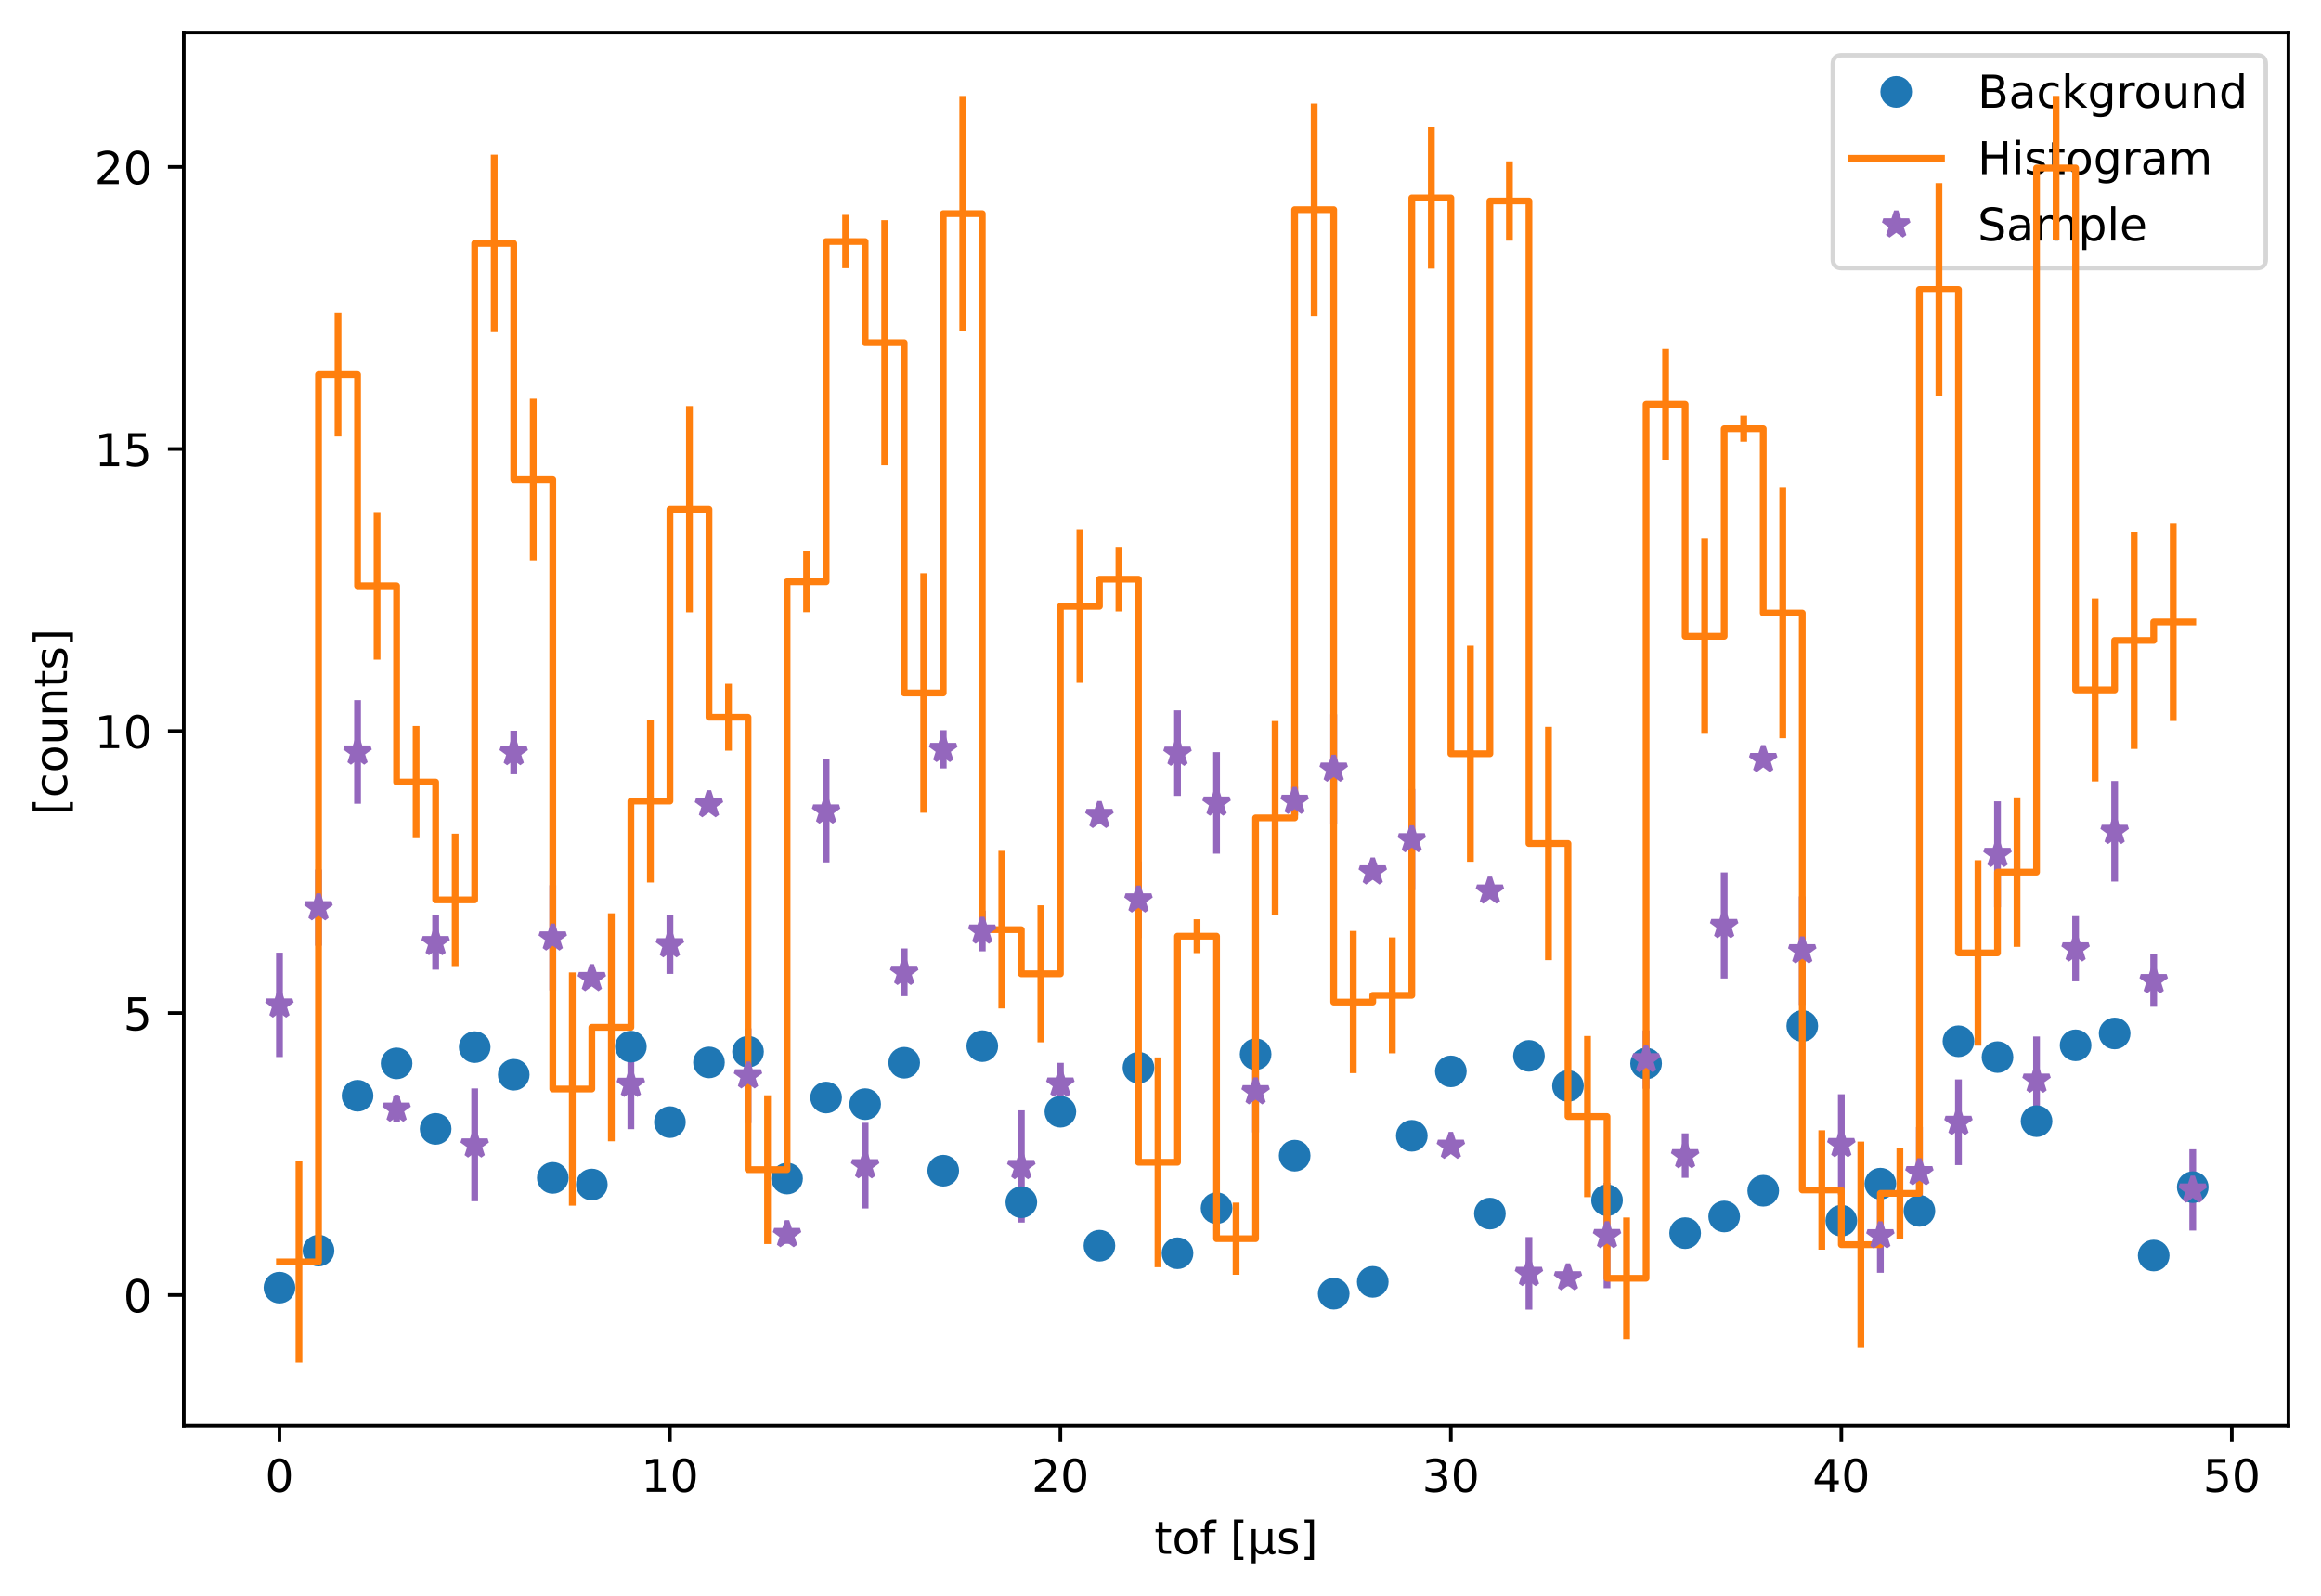 <?xml version="1.0" encoding="utf-8" standalone="no"?>
<!DOCTYPE svg PUBLIC "-//W3C//DTD SVG 1.1//EN"
  "http://www.w3.org/Graphics/SVG/1.1/DTD/svg11.dtd">
<!-- Created with matplotlib (https://matplotlib.org/) -->
<svg height="352.564pt" version="1.1" viewBox="0 0 512.803 352.564" width="512.803pt" xmlns="http://www.w3.org/2000/svg" xmlns:xlink="http://www.w3.org/1999/xlink">
 <defs>
  <style type="text/css">
*{stroke-linecap:butt;stroke-linejoin:round;}
  </style>
 </defs>
 <g id="figure_1">
  <g id="patch_1">
   <path d="M 0 352.564 
L 512.803 352.564 
L 512.803 0 
L 0 0 
z
" style="fill:#ffffff;"/>
  </g>
  <g id="axes_1">
   <g id="patch_2">
    <path d="M 40.603 315.007 
L 505.603 315.007 
L 505.603 7.2 
L 40.603 7.2 
z
" style="fill:#ffffff;"/>
   </g>
   <g id="matplotlib.axis_1">
    <g id="xtick_1">
     <g id="line2d_1">
      <defs>
       <path d="M 0 0 
L 0 3.5 
" id="m4209effda2" style="stroke:#000000;stroke-width:0.8;"/>
      </defs>
      <g>
       <use style="stroke:#000000;stroke-width:0.8;" x="61.739" xlink:href="#m4209effda2" y="315.007"/>
      </g>
     </g>
     <g id="text_1">
      <!-- 0 -->
      <defs>
       <path d="M 31.781 66.406 
Q 24.172 66.406 20.328 58.906 
Q 16.5 51.422 16.5 36.375 
Q 16.5 21.391 20.328 13.891 
Q 24.172 6.391 31.781 6.391 
Q 39.453 6.391 43.281 13.891 
Q 47.125 21.391 47.125 36.375 
Q 47.125 51.422 43.281 58.906 
Q 39.453 66.406 31.781 66.406 
z
M 31.781 74.219 
Q 44.047 74.219 50.516 64.516 
Q 56.984 54.828 56.984 36.375 
Q 56.984 17.969 50.516 8.266 
Q 44.047 -1.422 31.781 -1.422 
Q 19.531 -1.422 13.062 8.266 
Q 6.594 17.969 6.594 36.375 
Q 6.594 54.828 13.062 64.516 
Q 19.531 74.219 31.781 74.219 
z
" id="DejaVuSans-48"/>
      </defs>
      <g transform="translate(58.558 329.606)scale(0.1 -0.1)">
       <use xlink:href="#DejaVuSans-48"/>
      </g>
     </g>
    </g>
    <g id="xtick_2">
     <g id="line2d_2">
      <g>
       <use style="stroke:#000000;stroke-width:0.8;" x="148.01" xlink:href="#m4209effda2" y="315.007"/>
      </g>
     </g>
     <g id="text_2">
      <!-- 10 -->
      <defs>
       <path d="M 12.406 8.297 
L 28.516 8.297 
L 28.516 63.922 
L 10.984 60.406 
L 10.984 69.391 
L 28.422 72.906 
L 38.281 72.906 
L 38.281 8.297 
L 54.391 8.297 
L 54.391 0 
L 12.406 0 
z
" id="DejaVuSans-49"/>
      </defs>
      <g transform="translate(141.648 329.606)scale(0.1 -0.1)">
       <use xlink:href="#DejaVuSans-49"/>
       <use x="63.623" xlink:href="#DejaVuSans-48"/>
      </g>
     </g>
    </g>
    <g id="xtick_3">
     <g id="line2d_3">
      <g>
       <use style="stroke:#000000;stroke-width:0.8;" x="234.281" xlink:href="#m4209effda2" y="315.007"/>
      </g>
     </g>
     <g id="text_3">
      <!-- 20 -->
      <defs>
       <path d="M 19.188 8.297 
L 53.609 8.297 
L 53.609 0 
L 7.328 0 
L 7.328 8.297 
Q 12.938 14.109 22.625 23.891 
Q 32.328 33.688 34.812 36.531 
Q 39.547 41.844 41.422 45.531 
Q 43.312 49.219 43.312 52.781 
Q 43.312 58.594 39.234 62.25 
Q 35.156 65.922 28.609 65.922 
Q 23.969 65.922 18.812 64.312 
Q 13.672 62.703 7.812 59.422 
L 7.812 69.391 
Q 13.766 71.781 18.938 73 
Q 24.125 74.219 28.422 74.219 
Q 39.75 74.219 46.484 68.547 
Q 53.219 62.891 53.219 53.422 
Q 53.219 48.922 51.531 44.891 
Q 49.859 40.875 45.406 35.406 
Q 44.188 33.984 37.641 27.219 
Q 31.109 20.453 19.188 8.297 
z
" id="DejaVuSans-50"/>
      </defs>
      <g transform="translate(227.919 329.606)scale(0.1 -0.1)">
       <use xlink:href="#DejaVuSans-50"/>
       <use x="63.623" xlink:href="#DejaVuSans-48"/>
      </g>
     </g>
    </g>
    <g id="xtick_4">
     <g id="line2d_4">
      <g>
       <use style="stroke:#000000;stroke-width:0.8;" x="320.552" xlink:href="#m4209effda2" y="315.007"/>
      </g>
     </g>
     <g id="text_4">
      <!-- 30 -->
      <defs>
       <path d="M 40.578 39.312 
Q 47.656 37.797 51.625 33 
Q 55.609 28.219 55.609 21.188 
Q 55.609 10.406 48.188 4.484 
Q 40.766 -1.422 27.094 -1.422 
Q 22.516 -1.422 17.656 -0.516 
Q 12.797 0.391 7.625 2.203 
L 7.625 11.719 
Q 11.719 9.328 16.594 8.109 
Q 21.484 6.891 26.812 6.891 
Q 36.078 6.891 40.938 10.547 
Q 45.797 14.203 45.797 21.188 
Q 45.797 27.641 41.281 31.266 
Q 36.766 34.906 28.719 34.906 
L 20.219 34.906 
L 20.219 43.016 
L 29.109 43.016 
Q 36.375 43.016 40.234 45.922 
Q 44.094 48.828 44.094 54.297 
Q 44.094 59.906 40.109 62.906 
Q 36.141 65.922 28.719 65.922 
Q 24.656 65.922 20.016 65.031 
Q 15.375 64.156 9.812 62.312 
L 9.812 71.094 
Q 15.438 72.656 20.344 73.438 
Q 25.25 74.219 29.594 74.219 
Q 40.828 74.219 47.359 69.109 
Q 53.906 64.016 53.906 55.328 
Q 53.906 49.266 50.438 45.094 
Q 46.969 40.922 40.578 39.312 
z
" id="DejaVuSans-51"/>
      </defs>
      <g transform="translate(314.19 329.606)scale(0.1 -0.1)">
       <use xlink:href="#DejaVuSans-51"/>
       <use x="63.623" xlink:href="#DejaVuSans-48"/>
      </g>
     </g>
    </g>
    <g id="xtick_5">
     <g id="line2d_5">
      <g>
       <use style="stroke:#000000;stroke-width:0.8;" x="406.823" xlink:href="#m4209effda2" y="315.007"/>
      </g>
     </g>
     <g id="text_5">
      <!-- 40 -->
      <defs>
       <path d="M 37.797 64.312 
L 12.891 25.391 
L 37.797 25.391 
z
M 35.203 72.906 
L 47.609 72.906 
L 47.609 25.391 
L 58.016 25.391 
L 58.016 17.188 
L 47.609 17.188 
L 47.609 0 
L 37.797 0 
L 37.797 17.188 
L 4.891 17.188 
L 4.891 26.703 
z
" id="DejaVuSans-52"/>
      </defs>
      <g transform="translate(400.46 329.606)scale(0.1 -0.1)">
       <use xlink:href="#DejaVuSans-52"/>
       <use x="63.623" xlink:href="#DejaVuSans-48"/>
      </g>
     </g>
    </g>
    <g id="xtick_6">
     <g id="line2d_6">
      <g>
       <use style="stroke:#000000;stroke-width:0.8;" x="493.094" xlink:href="#m4209effda2" y="315.007"/>
      </g>
     </g>
     <g id="text_6">
      <!-- 50 -->
      <defs>
       <path d="M 10.797 72.906 
L 49.516 72.906 
L 49.516 64.594 
L 19.828 64.594 
L 19.828 46.734 
Q 21.969 47.469 24.109 47.828 
Q 26.266 48.188 28.422 48.188 
Q 40.625 48.188 47.75 41.5 
Q 54.891 34.812 54.891 23.391 
Q 54.891 11.625 47.562 5.094 
Q 40.234 -1.422 26.906 -1.422 
Q 22.312 -1.422 17.547 -0.641 
Q 12.797 0.141 7.719 1.703 
L 7.719 11.625 
Q 12.109 9.234 16.797 8.062 
Q 21.484 6.891 26.703 6.891 
Q 35.156 6.891 40.078 11.328 
Q 45.016 15.766 45.016 23.391 
Q 45.016 31 40.078 35.438 
Q 35.156 39.891 26.703 39.891 
Q 22.75 39.891 18.812 39.016 
Q 14.891 38.141 10.797 36.281 
z
" id="DejaVuSans-53"/>
      </defs>
      <g transform="translate(486.731 329.606)scale(0.1 -0.1)">
       <use xlink:href="#DejaVuSans-53"/>
       <use x="63.623" xlink:href="#DejaVuSans-48"/>
      </g>
     </g>
    </g>
    <g id="text_7">
     <!-- tof [μs] -->
     <defs>
      <path d="M 18.312 70.219 
L 18.312 54.688 
L 36.812 54.688 
L 36.812 47.703 
L 18.312 47.703 
L 18.312 18.016 
Q 18.312 11.328 20.141 9.422 
Q 21.969 7.516 27.594 7.516 
L 36.812 7.516 
L 36.812 0 
L 27.594 0 
Q 17.188 0 13.234 3.875 
Q 9.281 7.766 9.281 18.016 
L 9.281 47.703 
L 2.688 47.703 
L 2.688 54.688 
L 9.281 54.688 
L 9.281 70.219 
z
" id="DejaVuSans-116"/>
      <path d="M 30.609 48.391 
Q 23.391 48.391 19.188 42.75 
Q 14.984 37.109 14.984 27.297 
Q 14.984 17.484 19.156 11.844 
Q 23.344 6.203 30.609 6.203 
Q 37.797 6.203 41.984 11.859 
Q 46.188 17.531 46.188 27.297 
Q 46.188 37.016 41.984 42.703 
Q 37.797 48.391 30.609 48.391 
z
M 30.609 56 
Q 42.328 56 49.016 48.375 
Q 55.719 40.766 55.719 27.297 
Q 55.719 13.875 49.016 6.219 
Q 42.328 -1.422 30.609 -1.422 
Q 18.844 -1.422 12.172 6.219 
Q 5.516 13.875 5.516 27.297 
Q 5.516 40.766 12.172 48.375 
Q 18.844 56 30.609 56 
z
" id="DejaVuSans-111"/>
      <path d="M 37.109 75.984 
L 37.109 68.5 
L 28.516 68.5 
Q 23.688 68.5 21.797 66.547 
Q 19.922 64.594 19.922 59.516 
L 19.922 54.688 
L 34.719 54.688 
L 34.719 47.703 
L 19.922 47.703 
L 19.922 0 
L 10.891 0 
L 10.891 47.703 
L 2.297 47.703 
L 2.297 54.688 
L 10.891 54.688 
L 10.891 58.5 
Q 10.891 67.625 15.141 71.797 
Q 19.391 75.984 28.609 75.984 
z
" id="DejaVuSans-102"/>
      <path id="DejaVuSans-32"/>
      <path d="M 8.594 75.984 
L 29.297 75.984 
L 29.297 69 
L 17.578 69 
L 17.578 -6.203 
L 29.297 -6.203 
L 29.297 -13.188 
L 8.594 -13.188 
z
" id="DejaVuSans-91"/>
      <path d="M 8.5 -20.797 
L 8.5 54.688 
L 17.484 54.688 
L 17.484 20.703 
Q 17.484 13.625 20.844 10 
Q 24.219 6.391 30.812 6.391 
Q 38.031 6.391 41.672 10.484 
Q 45.312 14.594 45.312 22.797 
L 45.312 54.688 
L 54.297 54.688 
L 54.297 12.594 
Q 54.297 9.672 55.141 8.281 
Q 56 6.891 57.812 6.891 
Q 58.25 6.891 59.031 7.156 
Q 59.812 7.422 61.188 8.016 
L 61.188 0.781 
Q 59.188 -0.344 57.391 -0.875 
Q 55.609 -1.422 53.906 -1.422 
Q 50.531 -1.422 48.531 0.484 
Q 46.531 2.391 45.797 6.297 
Q 43.359 2.438 39.812 0.5 
Q 36.281 -1.422 31.5 -1.422 
Q 26.516 -1.422 23.016 0.484 
Q 19.531 2.391 17.484 6.203 
L 17.484 -20.797 
z
" id="DejaVuSans-956"/>
      <path d="M 44.281 53.078 
L 44.281 44.578 
Q 40.484 46.531 36.375 47.5 
Q 32.281 48.484 27.875 48.484 
Q 21.188 48.484 17.844 46.438 
Q 14.5 44.391 14.5 40.281 
Q 14.5 37.156 16.891 35.375 
Q 19.281 33.594 26.516 31.984 
L 29.594 31.297 
Q 39.156 29.25 43.188 25.516 
Q 47.219 21.781 47.219 15.094 
Q 47.219 7.469 41.188 3.016 
Q 35.156 -1.422 24.609 -1.422 
Q 20.219 -1.422 15.453 -0.562 
Q 10.688 0.297 5.422 2 
L 5.422 11.281 
Q 10.406 8.688 15.234 7.391 
Q 20.062 6.109 24.812 6.109 
Q 31.156 6.109 34.562 8.281 
Q 37.984 10.453 37.984 14.406 
Q 37.984 18.062 35.516 20.016 
Q 33.062 21.969 24.703 23.781 
L 21.578 24.516 
Q 13.234 26.266 9.516 29.906 
Q 5.812 33.547 5.812 39.891 
Q 5.812 47.609 11.281 51.797 
Q 16.75 56 26.812 56 
Q 31.781 56 36.172 55.266 
Q 40.578 54.547 44.281 53.078 
z
" id="DejaVuSans-115"/>
      <path d="M 30.422 75.984 
L 30.422 -13.188 
L 9.719 -13.188 
L 9.719 -6.203 
L 21.391 -6.203 
L 21.391 69 
L 9.719 69 
L 9.719 75.984 
z
" id="DejaVuSans-93"/>
     </defs>
     <g transform="translate(255.047 343.284)scale(0.1 -0.1)">
      <use xlink:href="#DejaVuSans-116"/>
      <use x="39.209" xlink:href="#DejaVuSans-111"/>
      <use x="100.391" xlink:href="#DejaVuSans-102"/>
      <use x="135.596" xlink:href="#DejaVuSans-32"/>
      <use x="167.383" xlink:href="#DejaVuSans-91"/>
      <use x="206.396" xlink:href="#DejaVuSans-956"/>
      <use x="270.02" xlink:href="#DejaVuSans-115"/>
      <use x="322.119" xlink:href="#DejaVuSans-93"/>
     </g>
    </g>
   </g>
   <g id="matplotlib.axis_2">
    <g id="ytick_1">
     <g id="line2d_7">
      <defs>
       <path d="M 0 0 
L -3.5 0 
" id="m55cc43be74" style="stroke:#000000;stroke-width:0.8;"/>
      </defs>
      <g>
       <use style="stroke:#000000;stroke-width:0.8;" x="40.603" xlink:href="#m55cc43be74" y="286.107"/>
      </g>
     </g>
     <g id="text_8">
      <!-- 0 -->
      <g transform="translate(27.241 289.906)scale(0.1 -0.1)">
       <use xlink:href="#DejaVuSans-48"/>
      </g>
     </g>
    </g>
    <g id="ytick_2">
     <g id="line2d_8">
      <g>
       <use style="stroke:#000000;stroke-width:0.8;" x="40.603" xlink:href="#m55cc43be74" y="223.801"/>
      </g>
     </g>
     <g id="text_9">
      <!-- 5 -->
      <g transform="translate(27.241 227.6)scale(0.1 -0.1)">
       <use xlink:href="#DejaVuSans-53"/>
      </g>
     </g>
    </g>
    <g id="ytick_3">
     <g id="line2d_9">
      <g>
       <use style="stroke:#000000;stroke-width:0.8;" x="40.603" xlink:href="#m55cc43be74" y="161.496"/>
      </g>
     </g>
     <g id="text_10">
      <!-- 10 -->
      <g transform="translate(20.878 165.295)scale(0.1 -0.1)">
       <use xlink:href="#DejaVuSans-49"/>
       <use x="63.623" xlink:href="#DejaVuSans-48"/>
      </g>
     </g>
    </g>
    <g id="ytick_4">
     <g id="line2d_10">
      <g>
       <use style="stroke:#000000;stroke-width:0.8;" x="40.603" xlink:href="#m55cc43be74" y="99.19"/>
      </g>
     </g>
     <g id="text_11">
      <!-- 15 -->
      <g transform="translate(20.878 102.99)scale(0.1 -0.1)">
       <use xlink:href="#DejaVuSans-49"/>
       <use x="63.623" xlink:href="#DejaVuSans-53"/>
      </g>
     </g>
    </g>
    <g id="ytick_5">
     <g id="line2d_11">
      <g>
       <use style="stroke:#000000;stroke-width:0.8;" x="40.603" xlink:href="#m55cc43be74" y="36.885"/>
      </g>
     </g>
     <g id="text_12">
      <!-- 20 -->
      <g transform="translate(20.878 40.684)scale(0.1 -0.1)">
       <use xlink:href="#DejaVuSans-50"/>
       <use x="63.623" xlink:href="#DejaVuSans-48"/>
      </g>
     </g>
    </g>
    <g id="text_13">
     <!--  [counts] -->
     <defs>
      <path d="M 48.781 52.594 
L 48.781 44.188 
Q 44.969 46.297 41.141 47.344 
Q 37.312 48.391 33.406 48.391 
Q 24.656 48.391 19.812 42.844 
Q 14.984 37.312 14.984 27.297 
Q 14.984 17.281 19.812 11.734 
Q 24.656 6.203 33.406 6.203 
Q 37.312 6.203 41.141 7.25 
Q 44.969 8.297 48.781 10.406 
L 48.781 2.094 
Q 45.016 0.344 40.984 -0.531 
Q 36.969 -1.422 32.422 -1.422 
Q 20.062 -1.422 12.781 6.344 
Q 5.516 14.109 5.516 27.297 
Q 5.516 40.672 12.859 48.328 
Q 20.219 56 33.016 56 
Q 37.156 56 41.109 55.141 
Q 45.062 54.297 48.781 52.594 
z
" id="DejaVuSans-99"/>
      <path d="M 8.5 21.578 
L 8.5 54.688 
L 17.484 54.688 
L 17.484 21.922 
Q 17.484 14.156 20.5 10.266 
Q 23.531 6.391 29.594 6.391 
Q 36.859 6.391 41.078 11.031 
Q 45.312 15.672 45.312 23.688 
L 45.312 54.688 
L 54.297 54.688 
L 54.297 0 
L 45.312 0 
L 45.312 8.406 
Q 42.047 3.422 37.719 1 
Q 33.406 -1.422 27.688 -1.422 
Q 18.266 -1.422 13.375 4.438 
Q 8.5 10.297 8.5 21.578 
z
M 31.109 56 
z
" id="DejaVuSans-117"/>
      <path d="M 54.891 33.016 
L 54.891 0 
L 45.906 0 
L 45.906 32.719 
Q 45.906 40.484 42.875 44.328 
Q 39.844 48.188 33.797 48.188 
Q 26.516 48.188 22.312 43.547 
Q 18.109 38.922 18.109 30.906 
L 18.109 0 
L 9.078 0 
L 9.078 54.688 
L 18.109 54.688 
L 18.109 46.188 
Q 21.344 51.125 25.703 53.562 
Q 30.078 56 35.797 56 
Q 45.219 56 50.047 50.172 
Q 54.891 44.344 54.891 33.016 
z
" id="DejaVuSans-110"/>
     </defs>
     <g transform="translate(14.798 183.305)rotate(-90)scale(0.1 -0.1)">
      <use xlink:href="#DejaVuSans-32"/>
      <use x="31.787" xlink:href="#DejaVuSans-91"/>
      <use x="70.801" xlink:href="#DejaVuSans-99"/>
      <use x="125.781" xlink:href="#DejaVuSans-111"/>
      <use x="186.963" xlink:href="#DejaVuSans-117"/>
      <use x="250.342" xlink:href="#DejaVuSans-110"/>
      <use x="313.721" xlink:href="#DejaVuSans-116"/>
      <use x="352.93" xlink:href="#DejaVuSans-115"/>
      <use x="405.029" xlink:href="#DejaVuSans-93"/>
     </g>
    </g>
   </g>
   <g id="patch_3">
    <path d="M 40.603 315.007 
L 40.603 7.2 
" style="fill:none;stroke:#000000;stroke-linecap:square;stroke-linejoin:miter;stroke-width:0.8;"/>
   </g>
   <g id="patch_4">
    <path d="M 505.603 315.007 
L 505.603 7.2 
" style="fill:none;stroke:#000000;stroke-linecap:square;stroke-linejoin:miter;stroke-width:0.8;"/>
   </g>
   <g id="patch_5">
    <path d="M 40.603 315.007 
L 505.603 315.007 
" style="fill:none;stroke:#000000;stroke-linecap:square;stroke-linejoin:miter;stroke-width:0.8;"/>
   </g>
   <g id="patch_6">
    <path d="M 40.603 7.2 
L 505.603 7.2 
" style="fill:none;stroke:#000000;stroke-linecap:square;stroke-linejoin:miter;stroke-width:0.8;"/>
   </g>
   <g id="legend_1">
    <g id="patch_7">
     <path d="M 406.948 59.234 
L 498.603 59.234 
Q 500.603 59.234 500.603 57.234 
L 500.603 14.2 
Q 500.603 12.2 498.603 12.2 
L 406.948 12.2 
Q 404.948 12.2 404.948 14.2 
L 404.948 57.234 
Q 404.948 59.234 406.948 59.234 
z
" style="fill:#ffffff;opacity:0.8;stroke:#cccccc;stroke-linejoin:miter;"/>
    </g>
    <g id="line2d_12"/>
    <g id="line2d_13">
     <defs>
      <path d="M 0 3 
C 0.796 3 1.559 2.684 2.121 2.121 
C 2.684 1.559 3 0.796 3 0 
C 3 -0.796 2.684 -1.559 2.121 -2.121 
C 1.559 -2.684 0.796 -3 0 -3 
C -0.796 -3 -1.559 -2.684 -2.121 -2.121 
C -2.684 -1.559 -3 -0.796 -3 0 
C -3 0.796 -2.684 1.559 -2.121 2.121 
C -1.559 2.684 -0.796 3 0 3 
z
" id="mb11730ef52" style="stroke:#1f77b4;"/>
     </defs>
     <g>
      <use style="fill:#1f77b4;stroke:#1f77b4;" x="418.948" xlink:href="#mb11730ef52" y="20.298"/>
     </g>
    </g>
    <g id="text_14">
     <!-- Background -->
     <defs>
      <path d="M 19.672 34.812 
L 19.672 8.109 
L 35.5 8.109 
Q 43.453 8.109 47.281 11.406 
Q 51.125 14.703 51.125 21.484 
Q 51.125 28.328 47.281 31.562 
Q 43.453 34.812 35.5 34.812 
z
M 19.672 64.797 
L 19.672 42.828 
L 34.281 42.828 
Q 41.5 42.828 45.031 45.531 
Q 48.578 48.25 48.578 53.812 
Q 48.578 59.328 45.031 62.062 
Q 41.5 64.797 34.281 64.797 
z
M 9.812 72.906 
L 35.016 72.906 
Q 46.297 72.906 52.391 68.219 
Q 58.5 63.531 58.5 54.891 
Q 58.5 48.188 55.375 44.234 
Q 52.25 40.281 46.188 39.312 
Q 53.469 37.75 57.5 32.781 
Q 61.531 27.828 61.531 20.406 
Q 61.531 10.641 54.891 5.312 
Q 48.25 0 35.984 0 
L 9.812 0 
z
" id="DejaVuSans-66"/>
      <path d="M 34.281 27.484 
Q 23.391 27.484 19.188 25 
Q 14.984 22.516 14.984 16.5 
Q 14.984 11.719 18.141 8.906 
Q 21.297 6.109 26.703 6.109 
Q 34.188 6.109 38.703 11.406 
Q 43.219 16.703 43.219 25.484 
L 43.219 27.484 
z
M 52.203 31.203 
L 52.203 0 
L 43.219 0 
L 43.219 8.297 
Q 40.141 3.328 35.547 0.953 
Q 30.953 -1.422 24.312 -1.422 
Q 15.922 -1.422 10.953 3.297 
Q 6 8.016 6 15.922 
Q 6 25.141 12.172 29.828 
Q 18.359 34.516 30.609 34.516 
L 43.219 34.516 
L 43.219 35.406 
Q 43.219 41.609 39.141 45 
Q 35.062 48.391 27.688 48.391 
Q 23 48.391 18.547 47.266 
Q 14.109 46.141 10.016 43.891 
L 10.016 52.203 
Q 14.938 54.109 19.578 55.047 
Q 24.219 56 28.609 56 
Q 40.484 56 46.344 49.844 
Q 52.203 43.703 52.203 31.203 
z
" id="DejaVuSans-97"/>
      <path d="M 9.078 75.984 
L 18.109 75.984 
L 18.109 31.109 
L 44.922 54.688 
L 56.391 54.688 
L 27.391 29.109 
L 57.625 0 
L 45.906 0 
L 18.109 26.703 
L 18.109 0 
L 9.078 0 
z
" id="DejaVuSans-107"/>
      <path d="M 45.406 27.984 
Q 45.406 37.75 41.375 43.109 
Q 37.359 48.484 30.078 48.484 
Q 22.859 48.484 18.828 43.109 
Q 14.797 37.75 14.797 27.984 
Q 14.797 18.266 18.828 12.891 
Q 22.859 7.516 30.078 7.516 
Q 37.359 7.516 41.375 12.891 
Q 45.406 18.266 45.406 27.984 
z
M 54.391 6.781 
Q 54.391 -7.172 48.188 -13.984 
Q 42 -20.797 29.203 -20.797 
Q 24.469 -20.797 20.266 -20.094 
Q 16.062 -19.391 12.109 -17.922 
L 12.109 -9.188 
Q 16.062 -11.328 19.922 -12.344 
Q 23.781 -13.375 27.781 -13.375 
Q 36.625 -13.375 41.016 -8.766 
Q 45.406 -4.156 45.406 5.172 
L 45.406 9.625 
Q 42.625 4.781 38.281 2.391 
Q 33.938 0 27.875 0 
Q 17.828 0 11.672 7.656 
Q 5.516 15.328 5.516 27.984 
Q 5.516 40.672 11.672 48.328 
Q 17.828 56 27.875 56 
Q 33.938 56 38.281 53.609 
Q 42.625 51.219 45.406 46.391 
L 45.406 54.688 
L 54.391 54.688 
z
" id="DejaVuSans-103"/>
      <path d="M 41.109 46.297 
Q 39.594 47.172 37.812 47.578 
Q 36.031 48 33.891 48 
Q 26.266 48 22.188 43.047 
Q 18.109 38.094 18.109 28.812 
L 18.109 0 
L 9.078 0 
L 9.078 54.688 
L 18.109 54.688 
L 18.109 46.188 
Q 20.953 51.172 25.484 53.578 
Q 30.031 56 36.531 56 
Q 37.453 56 38.578 55.875 
Q 39.703 55.766 41.062 55.516 
z
" id="DejaVuSans-114"/>
      <path d="M 45.406 46.391 
L 45.406 75.984 
L 54.391 75.984 
L 54.391 0 
L 45.406 0 
L 45.406 8.203 
Q 42.578 3.328 38.25 0.953 
Q 33.938 -1.422 27.875 -1.422 
Q 17.969 -1.422 11.734 6.484 
Q 5.516 14.406 5.516 27.297 
Q 5.516 40.188 11.734 48.094 
Q 17.969 56 27.875 56 
Q 33.938 56 38.25 53.625 
Q 42.578 51.266 45.406 46.391 
z
M 14.797 27.297 
Q 14.797 17.391 18.875 11.75 
Q 22.953 6.109 30.078 6.109 
Q 37.203 6.109 41.297 11.75 
Q 45.406 17.391 45.406 27.297 
Q 45.406 37.203 41.297 42.844 
Q 37.203 48.484 30.078 48.484 
Q 22.953 48.484 18.875 42.844 
Q 14.797 37.203 14.797 27.297 
z
" id="DejaVuSans-100"/>
     </defs>
     <g transform="translate(436.948 23.798)scale(0.1 -0.1)">
      <use xlink:href="#DejaVuSans-66"/>
      <use x="68.604" xlink:href="#DejaVuSans-97"/>
      <use x="129.883" xlink:href="#DejaVuSans-99"/>
      <use x="184.863" xlink:href="#DejaVuSans-107"/>
      <use x="242.773" xlink:href="#DejaVuSans-103"/>
      <use x="306.25" xlink:href="#DejaVuSans-114"/>
      <use x="345.113" xlink:href="#DejaVuSans-111"/>
      <use x="406.295" xlink:href="#DejaVuSans-117"/>
      <use x="469.674" xlink:href="#DejaVuSans-110"/>
      <use x="533.053" xlink:href="#DejaVuSans-100"/>
     </g>
    </g>
    <g id="line2d_14">
     <path d="M 408.948 34.977 
L 428.948 34.977 
" style="fill:none;stroke:#ff7f0e;stroke-linecap:square;stroke-width:1.5;"/>
    </g>
    <g id="line2d_15"/>
    <g id="text_15">
     <!-- Histogram -->
     <defs>
      <path d="M 9.812 72.906 
L 19.672 72.906 
L 19.672 43.016 
L 55.516 43.016 
L 55.516 72.906 
L 65.375 72.906 
L 65.375 0 
L 55.516 0 
L 55.516 34.719 
L 19.672 34.719 
L 19.672 0 
L 9.812 0 
z
" id="DejaVuSans-72"/>
      <path d="M 9.422 54.688 
L 18.406 54.688 
L 18.406 0 
L 9.422 0 
z
M 9.422 75.984 
L 18.406 75.984 
L 18.406 64.594 
L 9.422 64.594 
z
" id="DejaVuSans-105"/>
      <path d="M 52 44.188 
Q 55.375 50.25 60.062 53.125 
Q 64.75 56 71.094 56 
Q 79.641 56 84.281 50.016 
Q 88.922 44.047 88.922 33.016 
L 88.922 0 
L 79.891 0 
L 79.891 32.719 
Q 79.891 40.578 77.094 44.375 
Q 74.312 48.188 68.609 48.188 
Q 61.625 48.188 57.562 43.547 
Q 53.516 38.922 53.516 30.906 
L 53.516 0 
L 44.484 0 
L 44.484 32.719 
Q 44.484 40.625 41.703 44.406 
Q 38.922 48.188 33.109 48.188 
Q 26.219 48.188 22.156 43.531 
Q 18.109 38.875 18.109 30.906 
L 18.109 0 
L 9.078 0 
L 9.078 54.688 
L 18.109 54.688 
L 18.109 46.188 
Q 21.188 51.219 25.484 53.609 
Q 29.781 56 35.688 56 
Q 41.656 56 45.828 52.969 
Q 50 49.953 52 44.188 
z
" id="DejaVuSans-109"/>
     </defs>
     <g transform="translate(436.948 38.477)scale(0.1 -0.1)">
      <use xlink:href="#DejaVuSans-72"/>
      <use x="75.195" xlink:href="#DejaVuSans-105"/>
      <use x="102.979" xlink:href="#DejaVuSans-115"/>
      <use x="155.078" xlink:href="#DejaVuSans-116"/>
      <use x="194.287" xlink:href="#DejaVuSans-111"/>
      <use x="255.469" xlink:href="#DejaVuSans-103"/>
      <use x="318.945" xlink:href="#DejaVuSans-114"/>
      <use x="360.059" xlink:href="#DejaVuSans-97"/>
      <use x="421.338" xlink:href="#DejaVuSans-109"/>
     </g>
    </g>
    <g id="line2d_16"/>
    <g id="line2d_17">
     <defs>
      <path d="M 0 -3 
L -0.674 -0.927 
L -2.853 -0.927 
L -1.09 0.354 
L -1.763 2.427 
L -0 1.146 
L 1.763 2.427 
L 1.09 0.354 
L 2.853 -0.927 
L 0.674 -0.927 
z
" id="m43755b6bb3" style="stroke:#9467bd;stroke-linejoin:bevel;"/>
     </defs>
     <g>
      <use style="fill:#9467bd;stroke:#9467bd;stroke-linejoin:bevel;" x="418.948" xlink:href="#m43755b6bb3" y="49.655"/>
     </g>
    </g>
    <g id="text_16">
     <!-- Sample -->
     <defs>
      <path d="M 53.516 70.516 
L 53.516 60.891 
Q 47.906 63.578 42.922 64.891 
Q 37.938 66.219 33.297 66.219 
Q 25.25 66.219 20.875 63.094 
Q 16.5 59.969 16.5 54.203 
Q 16.5 49.359 19.406 46.891 
Q 22.312 44.438 30.422 42.922 
L 36.375 41.703 
Q 47.406 39.594 52.656 34.297 
Q 57.906 29 57.906 20.125 
Q 57.906 9.516 50.797 4.047 
Q 43.703 -1.422 29.984 -1.422 
Q 24.812 -1.422 18.969 -0.25 
Q 13.141 0.922 6.891 3.219 
L 6.891 13.375 
Q 12.891 10.016 18.656 8.297 
Q 24.422 6.594 29.984 6.594 
Q 38.422 6.594 43.016 9.906 
Q 47.609 13.234 47.609 19.391 
Q 47.609 24.75 44.312 27.781 
Q 41.016 30.812 33.5 32.328 
L 27.484 33.5 
Q 16.453 35.688 11.516 40.375 
Q 6.594 45.062 6.594 53.422 
Q 6.594 63.094 13.406 68.656 
Q 20.219 74.219 32.172 74.219 
Q 37.312 74.219 42.625 73.281 
Q 47.953 72.359 53.516 70.516 
z
" id="DejaVuSans-83"/>
      <path d="M 18.109 8.203 
L 18.109 -20.797 
L 9.078 -20.797 
L 9.078 54.688 
L 18.109 54.688 
L 18.109 46.391 
Q 20.953 51.266 25.266 53.625 
Q 29.594 56 35.594 56 
Q 45.562 56 51.781 48.094 
Q 58.016 40.188 58.016 27.297 
Q 58.016 14.406 51.781 6.484 
Q 45.562 -1.422 35.594 -1.422 
Q 29.594 -1.422 25.266 0.953 
Q 20.953 3.328 18.109 8.203 
z
M 48.688 27.297 
Q 48.688 37.203 44.609 42.844 
Q 40.531 48.484 33.406 48.484 
Q 26.266 48.484 22.188 42.844 
Q 18.109 37.203 18.109 27.297 
Q 18.109 17.391 22.188 11.75 
Q 26.266 6.109 33.406 6.109 
Q 40.531 6.109 44.609 11.75 
Q 48.688 17.391 48.688 27.297 
z
" id="DejaVuSans-112"/>
      <path d="M 9.422 75.984 
L 18.406 75.984 
L 18.406 0 
L 9.422 0 
z
" id="DejaVuSans-108"/>
      <path d="M 56.203 29.594 
L 56.203 25.203 
L 14.891 25.203 
Q 15.484 15.922 20.484 11.062 
Q 25.484 6.203 34.422 6.203 
Q 39.594 6.203 44.453 7.469 
Q 49.312 8.734 54.109 11.281 
L 54.109 2.781 
Q 49.266 0.734 44.188 -0.344 
Q 39.109 -1.422 33.891 -1.422 
Q 20.797 -1.422 13.156 6.188 
Q 5.516 13.812 5.516 26.812 
Q 5.516 40.234 12.766 48.109 
Q 20.016 56 32.328 56 
Q 43.359 56 49.781 48.891 
Q 56.203 41.797 56.203 29.594 
z
M 47.219 32.234 
Q 47.125 39.594 43.094 43.984 
Q 39.062 48.391 32.422 48.391 
Q 24.906 48.391 20.391 44.141 
Q 15.875 39.891 15.188 32.172 
z
" id="DejaVuSans-101"/>
     </defs>
     <g transform="translate(436.948 53.155)scale(0.1 -0.1)">
      <use xlink:href="#DejaVuSans-83"/>
      <use x="63.477" xlink:href="#DejaVuSans-97"/>
      <use x="124.756" xlink:href="#DejaVuSans-109"/>
      <use x="222.168" xlink:href="#DejaVuSans-112"/>
      <use x="285.645" xlink:href="#DejaVuSans-108"/>
      <use x="313.428" xlink:href="#DejaVuSans-101"/>
     </g>
    </g>
   </g>
   <g id="LineCollection_1">
    <path clip-path="url(#p3b2536194f)" d="M 66.053 301.016 
L 66.053 256.546 
" style="fill:none;stroke:#ff7f0e;stroke-width:1.5;"/>
    <path clip-path="url(#p3b2536194f)" d="M 74.68 96.438 
L 74.68 69.088 
" style="fill:none;stroke:#ff7f0e;stroke-width:1.5;"/>
    <path clip-path="url(#p3b2536194f)" d="M 83.307 145.751 
L 83.307 113.118 
" style="fill:none;stroke:#ff7f0e;stroke-width:1.5;"/>
    <path clip-path="url(#p3b2536194f)" d="M 91.934 185.173 
L 91.934 160.389 
" style="fill:none;stroke:#ff7f0e;stroke-width:1.5;"/>
    <path clip-path="url(#p3b2536194f)" d="M 100.561 213.441 
L 100.561 184.171 
" style="fill:none;stroke:#ff7f0e;stroke-width:1.5;"/>
    <path clip-path="url(#p3b2536194f)" d="M 109.188 73.381 
L 109.188 34.171 
" style="fill:none;stroke:#ff7f0e;stroke-width:1.5;"/>
    <path clip-path="url(#p3b2536194f)" d="M 117.816 123.827 
L 117.816 88.082 
" style="fill:none;stroke:#ff7f0e;stroke-width:1.5;"/>
    <path clip-path="url(#p3b2536194f)" d="M 126.443 266.367 
L 126.443 214.832 
" style="fill:none;stroke:#ff7f0e;stroke-width:1.5;"/>
    <path clip-path="url(#p3b2536194f)" d="M 135.07 252.155 
L 135.07 201.765 
" style="fill:none;stroke:#ff7f0e;stroke-width:1.5;"/>
    <path clip-path="url(#p3b2536194f)" d="M 143.697 194.959 
L 143.697 159.015 
" style="fill:none;stroke:#ff7f0e;stroke-width:1.5;"/>
    <path clip-path="url(#p3b2536194f)" d="M 152.324 135.269 
L 152.324 89.707 
" style="fill:none;stroke:#ff7f0e;stroke-width:1.5;"/>
    <path clip-path="url(#p3b2536194f)" d="M 160.951 165.843 
L 160.951 151.082 
" style="fill:none;stroke:#ff7f0e;stroke-width:1.5;"/>
    <path clip-path="url(#p3b2536194f)" d="M 169.578 274.843 
L 169.578 241.988 
" style="fill:none;stroke:#ff7f0e;stroke-width:1.5;"/>
    <path clip-path="url(#p3b2536194f)" d="M 178.205 135.246 
L 178.205 121.827 
" style="fill:none;stroke:#ff7f0e;stroke-width:1.5;"/>
    <path clip-path="url(#p3b2536194f)" d="M 186.832 59.249 
L 186.832 47.484 
" style="fill:none;stroke:#ff7f0e;stroke-width:1.5;"/>
    <path clip-path="url(#p3b2536194f)" d="M 195.459 102.783 
L 195.459 48.638 
" style="fill:none;stroke:#ff7f0e;stroke-width:1.5;"/>
    <path clip-path="url(#p3b2536194f)" d="M 204.086 179.563 
L 204.086 126.641 
" style="fill:none;stroke:#ff7f0e;stroke-width:1.5;"/>
    <path clip-path="url(#p3b2536194f)" d="M 212.714 73.2 
L 212.714 21.209 
" style="fill:none;stroke:#ff7f0e;stroke-width:1.5;"/>
    <path clip-path="url(#p3b2536194f)" d="M 221.341 222.796 
L 221.341 187.974 
" style="fill:none;stroke:#ff7f0e;stroke-width:1.5;"/>
    <path clip-path="url(#p3b2536194f)" d="M 229.968 230.269 
L 229.968 200.002 
" style="fill:none;stroke:#ff7f0e;stroke-width:1.5;"/>
    <path clip-path="url(#p3b2536194f)" d="M 238.595 150.872 
L 238.595 117.022 
" style="fill:none;stroke:#ff7f0e;stroke-width:1.5;"/>
    <path clip-path="url(#p3b2536194f)" d="M 247.222 135.079 
L 247.222 120.851 
" style="fill:none;stroke:#ff7f0e;stroke-width:1.5;"/>
    <path clip-path="url(#p3b2536194f)" d="M 255.849 279.963 
L 255.849 233.611 
" style="fill:none;stroke:#ff7f0e;stroke-width:1.5;"/>
    <path clip-path="url(#p3b2536194f)" d="M 264.476 210.562 
L 264.476 203.085 
" style="fill:none;stroke:#ff7f0e;stroke-width:1.5;"/>
    <path clip-path="url(#p3b2536194f)" d="M 273.103 281.632 
L 273.103 265.701 
" style="fill:none;stroke:#ff7f0e;stroke-width:1.5;"/>
    <path clip-path="url(#p3b2536194f)" d="M 281.73 202.084 
L 281.73 159.3 
" style="fill:none;stroke:#ff7f0e;stroke-width:1.5;"/>
    <path clip-path="url(#p3b2536194f)" d="M 290.357 69.765 
L 290.357 22.882 
" style="fill:none;stroke:#ff7f0e;stroke-width:1.5;"/>
    <path clip-path="url(#p3b2536194f)" d="M 298.984 237.098 
L 298.984 205.662 
" style="fill:none;stroke:#ff7f0e;stroke-width:1.5;"/>
    <path clip-path="url(#p3b2536194f)" d="M 307.611 232.698 
L 307.611 207.084 
" style="fill:none;stroke:#ff7f0e;stroke-width:1.5;"/>
    <path clip-path="url(#p3b2536194f)" d="M 316.239 59.353 
L 316.239 28.099 
" style="fill:none;stroke:#ff7f0e;stroke-width:1.5;"/>
    <path clip-path="url(#p3b2536194f)" d="M 324.866 190.385 
L 324.866 142.66 
" style="fill:none;stroke:#ff7f0e;stroke-width:1.5;"/>
    <path clip-path="url(#p3b2536194f)" d="M 333.493 53.167 
L 333.493 35.653 
" style="fill:none;stroke:#ff7f0e;stroke-width:1.5;"/>
    <path clip-path="url(#p3b2536194f)" d="M 342.12 212.128 
L 342.12 160.574 
" style="fill:none;stroke:#ff7f0e;stroke-width:1.5;"/>
    <path clip-path="url(#p3b2536194f)" d="M 350.747 264.479 
L 350.747 228.876 
" style="fill:none;stroke:#ff7f0e;stroke-width:1.5;"/>
    <path clip-path="url(#p3b2536194f)" d="M 359.374 295.834 
L 359.374 268.986 
" style="fill:none;stroke:#ff7f0e;stroke-width:1.5;"/>
    <path clip-path="url(#p3b2536194f)" d="M 368.001 101.532 
L 368.001 77.068 
" style="fill:none;stroke:#ff7f0e;stroke-width:1.5;"/>
    <path clip-path="url(#p3b2536194f)" d="M 376.628 162.117 
L 376.628 119.04 
" style="fill:none;stroke:#ff7f0e;stroke-width:1.5;"/>
    <path clip-path="url(#p3b2536194f)" d="M 385.255 97.581 
L 385.255 91.811 
" style="fill:none;stroke:#ff7f0e;stroke-width:1.5;"/>
    <path clip-path="url(#p3b2536194f)" d="M 393.882 163.093 
L 393.882 107.776 
" style="fill:none;stroke:#ff7f0e;stroke-width:1.5;"/>
    <path clip-path="url(#p3b2536194f)" d="M 402.509 276.096 
L 402.509 249.715 
" style="fill:none;stroke:#ff7f0e;stroke-width:1.5;"/>
    <path clip-path="url(#p3b2536194f)" d="M 411.137 297.761 
L 411.137 252.212 
" style="fill:none;stroke:#ff7f0e;stroke-width:1.5;"/>
    <path clip-path="url(#p3b2536194f)" d="M 419.764 273.73 
L 419.764 253.582 
" style="fill:none;stroke:#ff7f0e;stroke-width:1.5;"/>
    <path clip-path="url(#p3b2536194f)" d="M 428.391 87.393 
L 428.391 40.468 
" style="fill:none;stroke:#ff7f0e;stroke-width:1.5;"/>
    <path clip-path="url(#p3b2536194f)" d="M 437.018 231.003 
L 437.018 190.035 
" style="fill:none;stroke:#ff7f0e;stroke-width:1.5;"/>
    <path clip-path="url(#p3b2536194f)" d="M 445.645 209.176 
L 445.645 176.152 
" style="fill:none;stroke:#ff7f0e;stroke-width:1.5;"/>
    <path clip-path="url(#p3b2536194f)" d="M 454.272 53.057 
L 454.272 21.191 
" style="fill:none;stroke:#ff7f0e;stroke-width:1.5;"/>
    <path clip-path="url(#p3b2536194f)" d="M 462.899 172.647 
L 462.899 132.226 
" style="fill:none;stroke:#ff7f0e;stroke-width:1.5;"/>
    <path clip-path="url(#p3b2536194f)" d="M 471.526 165.465 
L 471.526 117.533 
" style="fill:none;stroke:#ff7f0e;stroke-width:1.5;"/>
    <path clip-path="url(#p3b2536194f)" d="M 480.153 159.285 
L 480.153 115.552 
" style="fill:none;stroke:#ff7f0e;stroke-width:1.5;"/>
   </g>
   <g id="LineCollection_2">
    <path clip-path="url(#p3b2536194f)" d="M 61.739 233.523 
L 61.739 210.464 
" style="fill:none;stroke:#9467bd;stroke-width:1.5;"/>
    <path clip-path="url(#p3b2536194f)" d="M 70.367 208.931 
L 70.367 192.093 
" style="fill:none;stroke:#9467bd;stroke-width:1.5;"/>
    <path clip-path="url(#p3b2536194f)" d="M 78.994 177.568 
L 78.994 154.69 
" style="fill:none;stroke:#9467bd;stroke-width:1.5;"/>
    <path clip-path="url(#p3b2536194f)" d="M 87.621 247.938 
L 87.621 242.114 
" style="fill:none;stroke:#9467bd;stroke-width:1.5;"/>
    <path clip-path="url(#p3b2536194f)" d="M 96.248 214.233 
L 96.248 202.192 
" style="fill:none;stroke:#9467bd;stroke-width:1.5;"/>
    <path clip-path="url(#p3b2536194f)" d="M 104.875 265.381 
L 104.875 240.473 
" style="fill:none;stroke:#9467bd;stroke-width:1.5;"/>
    <path clip-path="url(#p3b2536194f)" d="M 113.502 171.055 
L 113.502 161.432 
" style="fill:none;stroke:#9467bd;stroke-width:1.5;"/>
    <path clip-path="url(#p3b2536194f)" d="M 122.129 218.805 
L 122.129 195.563 
" style="fill:none;stroke:#9467bd;stroke-width:1.5;"/>
    <path clip-path="url(#p3b2536194f)" d="M 130.756 217.303 
L 130.756 215.01 
" style="fill:none;stroke:#9467bd;stroke-width:1.5;"/>
    <path clip-path="url(#p3b2536194f)" d="M 139.383 249.473 
L 139.383 229.603 
" style="fill:none;stroke:#9467bd;stroke-width:1.5;"/>
    <path clip-path="url(#p3b2536194f)" d="M 148.01 215.152 
L 148.01 202.237 
" style="fill:none;stroke:#9467bd;stroke-width:1.5;"/>
    <path clip-path="url(#p3b2536194f)" d="M 156.637 178.284 
L 156.637 177.192 
" style="fill:none;stroke:#9467bd;stroke-width:1.5;"/>
    <path clip-path="url(#p3b2536194f)" d="M 165.265 248.125 
L 165.265 227.192 
" style="fill:none;stroke:#9467bd;stroke-width:1.5;"/>
    <path clip-path="url(#p3b2536194f)" d="M 173.892 274.813 
L 173.892 270.641 
" style="fill:none;stroke:#9467bd;stroke-width:1.5;"/>
    <path clip-path="url(#p3b2536194f)" d="M 182.519 190.514 
L 182.519 167.784 
" style="fill:none;stroke:#9467bd;stroke-width:1.5;"/>
    <path clip-path="url(#p3b2536194f)" d="M 191.146 266.991 
L 191.146 248.062 
" style="fill:none;stroke:#9467bd;stroke-width:1.5;"/>
    <path clip-path="url(#p3b2536194f)" d="M 199.773 220.061 
L 199.773 209.537 
" style="fill:none;stroke:#9467bd;stroke-width:1.5;"/>
    <path clip-path="url(#p3b2536194f)" d="M 208.4 169.774 
L 208.4 161.321 
" style="fill:none;stroke:#9467bd;stroke-width:1.5;"/>
    <path clip-path="url(#p3b2536194f)" d="M 217.027 210.167 
L 217.027 201.185 
" style="fill:none;stroke:#9467bd;stroke-width:1.5;"/>
    <path clip-path="url(#p3b2536194f)" d="M 225.654 270.102 
L 225.654 245.315 
" style="fill:none;stroke:#9467bd;stroke-width:1.5;"/>
    <path clip-path="url(#p3b2536194f)" d="M 234.281 244.135 
L 234.281 234.809 
" style="fill:none;stroke:#9467bd;stroke-width:1.5;"/>
    <path clip-path="url(#p3b2536194f)" d="M 242.908 181.296 
L 242.908 178.957 
" style="fill:none;stroke:#9467bd;stroke-width:1.5;"/>
    <path clip-path="url(#p3b2536194f)" d="M 251.535 207.259 
L 251.535 190.314 
" style="fill:none;stroke:#9467bd;stroke-width:1.5;"/>
    <path clip-path="url(#p3b2536194f)" d="M 260.162 175.836 
L 260.162 156.941 
" style="fill:none;stroke:#9467bd;stroke-width:1.5;"/>
    <path clip-path="url(#p3b2536194f)" d="M 268.79 188.6 
L 268.79 166.174 
" style="fill:none;stroke:#9467bd;stroke-width:1.5;"/>
    <path clip-path="url(#p3b2536194f)" d="M 277.417 250.178 
L 277.417 232.175 
" style="fill:none;stroke:#9467bd;stroke-width:1.5;"/>
    <path clip-path="url(#p3b2536194f)" d="M 286.044 180.175 
L 286.044 173.826 
" style="fill:none;stroke:#9467bd;stroke-width:1.5;"/>
    <path clip-path="url(#p3b2536194f)" d="M 294.671 181.98 
L 294.671 157.81 
" style="fill:none;stroke:#9467bd;stroke-width:1.5;"/>
    <path clip-path="url(#p3b2536194f)" d="M 303.298 194.305 
L 303.298 190.879 
" style="fill:none;stroke:#9467bd;stroke-width:1.5;"/>
    <path clip-path="url(#p3b2536194f)" d="M 311.925 196.662 
L 311.925 174.31 
" style="fill:none;stroke:#9467bd;stroke-width:1.5;"/>
    <path clip-path="url(#p3b2536194f)" d="M 320.552 254.849 
L 320.552 251.589 
" style="fill:none;stroke:#9467bd;stroke-width:1.5;"/>
    <path clip-path="url(#p3b2536194f)" d="M 329.179 198.553 
L 329.179 195.093 
" style="fill:none;stroke:#9467bd;stroke-width:1.5;"/>
    <path clip-path="url(#p3b2536194f)" d="M 337.806 289.326 
L 337.806 273.297 
" style="fill:none;stroke:#9467bd;stroke-width:1.5;"/>
    <path clip-path="url(#p3b2536194f)" d="M 346.433 284.176 
L 346.433 280.374 
" style="fill:none;stroke:#9467bd;stroke-width:1.5;"/>
    <path clip-path="url(#p3b2536194f)" d="M 355.06 284.596 
L 355.06 261.32 
" style="fill:none;stroke:#9467bd;stroke-width:1.5;"/>
    <path clip-path="url(#p3b2536194f)" d="M 363.688 240.533 
L 363.688 227.663 
" style="fill:none;stroke:#9467bd;stroke-width:1.5;"/>
    <path clip-path="url(#p3b2536194f)" d="M 372.315 260.216 
L 372.315 250.395 
" style="fill:none;stroke:#9467bd;stroke-width:1.5;"/>
    <path clip-path="url(#p3b2536194f)" d="M 380.942 216.169 
L 380.942 192.728 
" style="fill:none;stroke:#9467bd;stroke-width:1.5;"/>
    <path clip-path="url(#p3b2536194f)" d="M 389.569 168.839 
L 389.569 166.712 
" style="fill:none;stroke:#9467bd;stroke-width:1.5;"/>
    <path clip-path="url(#p3b2536194f)" d="M 398.196 222.022 
L 398.196 198.031 
" style="fill:none;stroke:#9467bd;stroke-width:1.5;"/>
    <path clip-path="url(#p3b2536194f)" d="M 406.823 263.932 
L 406.823 241.762 
" style="fill:none;stroke:#9467bd;stroke-width:1.5;"/>
    <path clip-path="url(#p3b2536194f)" d="M 415.45 281.191 
L 415.45 264.791 
" style="fill:none;stroke:#9467bd;stroke-width:1.5;"/>
    <path clip-path="url(#p3b2536194f)" d="M 424.077 269.114 
L 424.077 248.998 
" style="fill:none;stroke:#9467bd;stroke-width:1.5;"/>
    <path clip-path="url(#p3b2536194f)" d="M 432.704 257.411 
L 432.704 238.471 
" style="fill:none;stroke:#9467bd;stroke-width:1.5;"/>
    <path clip-path="url(#p3b2536194f)" d="M 441.331 200.426 
L 441.331 177.027 
" style="fill:none;stroke:#9467bd;stroke-width:1.5;"/>
    <path clip-path="url(#p3b2536194f)" d="M 449.958 248.26 
L 449.958 228.98 
" style="fill:none;stroke:#9467bd;stroke-width:1.5;"/>
    <path clip-path="url(#p3b2536194f)" d="M 458.586 216.805 
L 458.586 202.405 
" style="fill:none;stroke:#9467bd;stroke-width:1.5;"/>
    <path clip-path="url(#p3b2536194f)" d="M 467.213 194.753 
L 467.213 172.543 
" style="fill:none;stroke:#9467bd;stroke-width:1.5;"/>
    <path clip-path="url(#p3b2536194f)" d="M 475.84 222.423 
L 475.84 210.803 
" style="fill:none;stroke:#9467bd;stroke-width:1.5;"/>
    <path clip-path="url(#p3b2536194f)" d="M 484.467 271.869 
L 484.467 253.913 
" style="fill:none;stroke:#9467bd;stroke-width:1.5;"/>
   </g>
   <g id="line2d_18">
    <g clip-path="url(#p3b2536194f)">
     <use style="fill:#1f77b4;stroke:#1f77b4;" x="61.739" xlink:href="#mb11730ef52" y="284.478"/>
     <use style="fill:#1f77b4;stroke:#1f77b4;" x="70.367" xlink:href="#mb11730ef52" y="276.292"/>
     <use style="fill:#1f77b4;stroke:#1f77b4;" x="78.994" xlink:href="#mb11730ef52" y="242.086"/>
     <use style="fill:#1f77b4;stroke:#1f77b4;" x="87.621" xlink:href="#mb11730ef52" y="234.935"/>
     <use style="fill:#1f77b4;stroke:#1f77b4;" x="96.248" xlink:href="#mb11730ef52" y="249.41"/>
     <use style="fill:#1f77b4;stroke:#1f77b4;" x="104.875" xlink:href="#mb11730ef52" y="231.334"/>
     <use style="fill:#1f77b4;stroke:#1f77b4;" x="113.502" xlink:href="#mb11730ef52" y="237.443"/>
     <use style="fill:#1f77b4;stroke:#1f77b4;" x="122.129" xlink:href="#mb11730ef52" y="260.235"/>
     <use style="fill:#1f77b4;stroke:#1f77b4;" x="130.756" xlink:href="#mb11730ef52" y="261.699"/>
     <use style="fill:#1f77b4;stroke:#1f77b4;" x="139.383" xlink:href="#mb11730ef52" y="231.224"/>
     <use style="fill:#1f77b4;stroke:#1f77b4;" x="148.01" xlink:href="#mb11730ef52" y="247.915"/>
     <use style="fill:#1f77b4;stroke:#1f77b4;" x="156.637" xlink:href="#mb11730ef52" y="234.722"/>
     <use style="fill:#1f77b4;stroke:#1f77b4;" x="165.265" xlink:href="#mb11730ef52" y="232.35"/>
     <use style="fill:#1f77b4;stroke:#1f77b4;" x="173.892" xlink:href="#mb11730ef52" y="260.378"/>
     <use style="fill:#1f77b4;stroke:#1f77b4;" x="182.519" xlink:href="#mb11730ef52" y="242.483"/>
     <use style="fill:#1f77b4;stroke:#1f77b4;" x="191.146" xlink:href="#mb11730ef52" y="243.945"/>
     <use style="fill:#1f77b4;stroke:#1f77b4;" x="199.773" xlink:href="#mb11730ef52" y="234.79"/>
     <use style="fill:#1f77b4;stroke:#1f77b4;" x="208.4" xlink:href="#mb11730ef52" y="258.646"/>
     <use style="fill:#1f77b4;stroke:#1f77b4;" x="217.027" xlink:href="#mb11730ef52" y="231.118"/>
     <use style="fill:#1f77b4;stroke:#1f77b4;" x="225.654" xlink:href="#mb11730ef52" y="265.613"/>
     <use style="fill:#1f77b4;stroke:#1f77b4;" x="234.281" xlink:href="#mb11730ef52" y="245.618"/>
     <use style="fill:#1f77b4;stroke:#1f77b4;" x="242.908" xlink:href="#mb11730ef52" y="275.213"/>
     <use style="fill:#1f77b4;stroke:#1f77b4;" x="251.535" xlink:href="#mb11730ef52" y="235.884"/>
     <use style="fill:#1f77b4;stroke:#1f77b4;" x="260.162" xlink:href="#mb11730ef52" y="276.88"/>
     <use style="fill:#1f77b4;stroke:#1f77b4;" x="268.79" xlink:href="#mb11730ef52" y="266.923"/>
     <use style="fill:#1f77b4;stroke:#1f77b4;" x="277.417" xlink:href="#mb11730ef52" y="232.904"/>
     <use style="fill:#1f77b4;stroke:#1f77b4;" x="286.044" xlink:href="#mb11730ef52" y="255.327"/>
     <use style="fill:#1f77b4;stroke:#1f77b4;" x="294.671" xlink:href="#mb11730ef52" y="285.813"/>
     <use style="fill:#1f77b4;stroke:#1f77b4;" x="303.298" xlink:href="#mb11730ef52" y="283.203"/>
     <use style="fill:#1f77b4;stroke:#1f77b4;" x="311.925" xlink:href="#mb11730ef52" y="250.936"/>
     <use style="fill:#1f77b4;stroke:#1f77b4;" x="320.552" xlink:href="#mb11730ef52" y="236.699"/>
     <use style="fill:#1f77b4;stroke:#1f77b4;" x="329.179" xlink:href="#mb11730ef52" y="268.12"/>
     <use style="fill:#1f77b4;stroke:#1f77b4;" x="337.806" xlink:href="#mb11730ef52" y="233.271"/>
     <use style="fill:#1f77b4;stroke:#1f77b4;" x="346.433" xlink:href="#mb11730ef52" y="239.926"/>
     <use style="fill:#1f77b4;stroke:#1f77b4;" x="355.06" xlink:href="#mb11730ef52" y="265.174"/>
     <use style="fill:#1f77b4;stroke:#1f77b4;" x="363.688" xlink:href="#mb11730ef52" y="234.964"/>
     <use style="fill:#1f77b4;stroke:#1f77b4;" x="372.315" xlink:href="#mb11730ef52" y="272.439"/>
     <use style="fill:#1f77b4;stroke:#1f77b4;" x="380.942" xlink:href="#mb11730ef52" y="268.76"/>
     <use style="fill:#1f77b4;stroke:#1f77b4;" x="389.569" xlink:href="#mb11730ef52" y="263.074"/>
     <use style="fill:#1f77b4;stroke:#1f77b4;" x="398.196" xlink:href="#mb11730ef52" y="226.665"/>
     <use style="fill:#1f77b4;stroke:#1f77b4;" x="406.823" xlink:href="#mb11730ef52" y="269.692"/>
     <use style="fill:#1f77b4;stroke:#1f77b4;" x="415.45" xlink:href="#mb11730ef52" y="261.51"/>
     <use style="fill:#1f77b4;stroke:#1f77b4;" x="424.077" xlink:href="#mb11730ef52" y="267.521"/>
     <use style="fill:#1f77b4;stroke:#1f77b4;" x="432.704" xlink:href="#mb11730ef52" y="230.037"/>
     <use style="fill:#1f77b4;stroke:#1f77b4;" x="441.331" xlink:href="#mb11730ef52" y="233.543"/>
     <use style="fill:#1f77b4;stroke:#1f77b4;" x="449.958" xlink:href="#mb11730ef52" y="247.705"/>
     <use style="fill:#1f77b4;stroke:#1f77b4;" x="458.586" xlink:href="#mb11730ef52" y="230.935"/>
     <use style="fill:#1f77b4;stroke:#1f77b4;" x="467.213" xlink:href="#mb11730ef52" y="228.318"/>
     <use style="fill:#1f77b4;stroke:#1f77b4;" x="475.84" xlink:href="#mb11730ef52" y="277.387"/>
     <use style="fill:#1f77b4;stroke:#1f77b4;" x="484.467" xlink:href="#mb11730ef52" y="262.282"/>
    </g>
   </g>
   <g id="line2d_19">
    <path clip-path="url(#p3b2536194f)" d="M 61.739 278.781 
L 61.739 278.781 
L 70.367 278.781 
L 70.367 82.763 
L 78.994 82.763 
L 78.994 129.435 
L 87.621 129.435 
L 87.621 172.781 
L 96.248 172.781 
L 96.248 198.806 
L 104.875 198.806 
L 104.875 53.776 
L 113.502 53.776 
L 113.502 105.954 
L 122.129 105.954 
L 122.129 240.599 
L 130.756 240.599 
L 130.756 226.96 
L 139.383 226.96 
L 139.383 176.987 
L 148.01 176.987 
L 148.01 112.488 
L 156.637 112.488 
L 156.637 158.462 
L 165.265 158.462 
L 165.265 258.415 
L 173.892 258.415 
L 173.892 128.537 
L 182.519 128.537 
L 182.519 53.367 
L 191.146 53.367 
L 191.146 75.71 
L 199.773 75.71 
L 199.773 153.102 
L 208.4 153.102 
L 208.4 47.205 
L 217.027 47.205 
L 217.027 205.385 
L 225.654 205.385 
L 225.654 215.135 
L 234.281 215.135 
L 234.281 133.947 
L 242.908 133.947 
L 242.908 127.965 
L 251.535 127.965 
L 251.535 256.787 
L 260.162 256.787 
L 260.162 206.823 
L 268.79 206.823 
L 268.79 273.666 
L 277.417 273.666 
L 277.417 180.692 
L 286.044 180.692 
L 286.044 46.324 
L 294.671 46.324 
L 294.671 221.38 
L 303.298 221.38 
L 303.298 219.891 
L 311.925 219.891 
L 311.925 43.726 
L 320.552 43.726 
L 320.552 166.522 
L 329.179 166.522 
L 329.179 44.41 
L 337.806 44.41 
L 337.806 186.351 
L 346.433 186.351 
L 346.433 246.678 
L 355.06 246.678 
L 355.06 282.41 
L 363.688 282.41 
L 363.688 89.3 
L 372.315 89.3 
L 372.315 140.578 
L 380.942 140.578 
L 380.942 94.696 
L 389.569 94.696 
L 389.569 135.435 
L 398.196 135.435 
L 398.196 262.905 
L 406.823 262.905 
L 406.823 274.986 
L 415.45 274.986 
L 415.45 263.656 
L 424.077 263.656 
L 424.077 63.931 
L 432.704 63.931 
L 432.704 210.519 
L 441.331 210.519 
L 441.331 192.664 
L 449.958 192.664 
L 449.958 37.124 
L 458.586 37.124 
L 458.586 152.436 
L 467.213 152.436 
L 467.213 141.499 
L 475.84 141.499 
L 475.84 137.418 
L 484.467 137.418 
" style="fill:none;stroke:#ff7f0e;stroke-linecap:square;stroke-width:1.5;"/>
   </g>
   <g id="line2d_20">
    <g clip-path="url(#p3b2536194f)">
     <use style="fill:#9467bd;stroke:#9467bd;stroke-linejoin:bevel;" x="61.739" xlink:href="#m43755b6bb3" y="221.994"/>
     <use style="fill:#9467bd;stroke:#9467bd;stroke-linejoin:bevel;" x="70.367" xlink:href="#m43755b6bb3" y="200.512"/>
     <use style="fill:#9467bd;stroke:#9467bd;stroke-linejoin:bevel;" x="78.994" xlink:href="#m43755b6bb3" y="166.129"/>
     <use style="fill:#9467bd;stroke:#9467bd;stroke-linejoin:bevel;" x="87.621" xlink:href="#m43755b6bb3" y="245.026"/>
     <use style="fill:#9467bd;stroke:#9467bd;stroke-linejoin:bevel;" x="96.248" xlink:href="#m43755b6bb3" y="208.213"/>
     <use style="fill:#9467bd;stroke:#9467bd;stroke-linejoin:bevel;" x="104.875" xlink:href="#m43755b6bb3" y="252.927"/>
     <use style="fill:#9467bd;stroke:#9467bd;stroke-linejoin:bevel;" x="113.502" xlink:href="#m43755b6bb3" y="166.244"/>
     <use style="fill:#9467bd;stroke:#9467bd;stroke-linejoin:bevel;" x="122.129" xlink:href="#m43755b6bb3" y="207.184"/>
     <use style="fill:#9467bd;stroke:#9467bd;stroke-linejoin:bevel;" x="130.756" xlink:href="#m43755b6bb3" y="216.157"/>
     <use style="fill:#9467bd;stroke:#9467bd;stroke-linejoin:bevel;" x="139.383" xlink:href="#m43755b6bb3" y="239.538"/>
     <use style="fill:#9467bd;stroke:#9467bd;stroke-linejoin:bevel;" x="148.01" xlink:href="#m43755b6bb3" y="208.694"/>
     <use style="fill:#9467bd;stroke:#9467bd;stroke-linejoin:bevel;" x="156.637" xlink:href="#m43755b6bb3" y="177.738"/>
     <use style="fill:#9467bd;stroke:#9467bd;stroke-linejoin:bevel;" x="165.265" xlink:href="#m43755b6bb3" y="237.658"/>
     <use style="fill:#9467bd;stroke:#9467bd;stroke-linejoin:bevel;" x="173.892" xlink:href="#m43755b6bb3" y="272.727"/>
     <use style="fill:#9467bd;stroke:#9467bd;stroke-linejoin:bevel;" x="182.519" xlink:href="#m43755b6bb3" y="179.149"/>
     <use style="fill:#9467bd;stroke:#9467bd;stroke-linejoin:bevel;" x="191.146" xlink:href="#m43755b6bb3" y="257.527"/>
     <use style="fill:#9467bd;stroke:#9467bd;stroke-linejoin:bevel;" x="199.773" xlink:href="#m43755b6bb3" y="214.799"/>
     <use style="fill:#9467bd;stroke:#9467bd;stroke-linejoin:bevel;" x="208.4" xlink:href="#m43755b6bb3" y="165.548"/>
     <use style="fill:#9467bd;stroke:#9467bd;stroke-linejoin:bevel;" x="217.027" xlink:href="#m43755b6bb3" y="205.676"/>
     <use style="fill:#9467bd;stroke:#9467bd;stroke-linejoin:bevel;" x="225.654" xlink:href="#m43755b6bb3" y="257.709"/>
     <use style="fill:#9467bd;stroke:#9467bd;stroke-linejoin:bevel;" x="234.281" xlink:href="#m43755b6bb3" y="239.472"/>
     <use style="fill:#9467bd;stroke:#9467bd;stroke-linejoin:bevel;" x="242.908" xlink:href="#m43755b6bb3" y="180.126"/>
     <use style="fill:#9467bd;stroke:#9467bd;stroke-linejoin:bevel;" x="251.535" xlink:href="#m43755b6bb3" y="198.787"/>
     <use style="fill:#9467bd;stroke:#9467bd;stroke-linejoin:bevel;" x="260.162" xlink:href="#m43755b6bb3" y="166.388"/>
     <use style="fill:#9467bd;stroke:#9467bd;stroke-linejoin:bevel;" x="268.79" xlink:href="#m43755b6bb3" y="177.387"/>
     <use style="fill:#9467bd;stroke:#9467bd;stroke-linejoin:bevel;" x="277.417" xlink:href="#m43755b6bb3" y="241.176"/>
     <use style="fill:#9467bd;stroke:#9467bd;stroke-linejoin:bevel;" x="286.044" xlink:href="#m43755b6bb3" y="177.001"/>
     <use style="fill:#9467bd;stroke:#9467bd;stroke-linejoin:bevel;" x="294.671" xlink:href="#m43755b6bb3" y="169.895"/>
     <use style="fill:#9467bd;stroke:#9467bd;stroke-linejoin:bevel;" x="303.298" xlink:href="#m43755b6bb3" y="192.592"/>
     <use style="fill:#9467bd;stroke:#9467bd;stroke-linejoin:bevel;" x="311.925" xlink:href="#m43755b6bb3" y="185.486"/>
     <use style="fill:#9467bd;stroke:#9467bd;stroke-linejoin:bevel;" x="320.552" xlink:href="#m43755b6bb3" y="253.219"/>
     <use style="fill:#9467bd;stroke:#9467bd;stroke-linejoin:bevel;" x="329.179" xlink:href="#m43755b6bb3" y="196.823"/>
     <use style="fill:#9467bd;stroke:#9467bd;stroke-linejoin:bevel;" x="337.806" xlink:href="#m43755b6bb3" y="281.311"/>
     <use style="fill:#9467bd;stroke:#9467bd;stroke-linejoin:bevel;" x="346.433" xlink:href="#m43755b6bb3" y="282.275"/>
     <use style="fill:#9467bd;stroke:#9467bd;stroke-linejoin:bevel;" x="355.06" xlink:href="#m43755b6bb3" y="272.958"/>
     <use style="fill:#9467bd;stroke:#9467bd;stroke-linejoin:bevel;" x="363.688" xlink:href="#m43755b6bb3" y="234.098"/>
     <use style="fill:#9467bd;stroke:#9467bd;stroke-linejoin:bevel;" x="372.315" xlink:href="#m43755b6bb3" y="255.306"/>
     <use style="fill:#9467bd;stroke:#9467bd;stroke-linejoin:bevel;" x="380.942" xlink:href="#m43755b6bb3" y="204.449"/>
     <use style="fill:#9467bd;stroke:#9467bd;stroke-linejoin:bevel;" x="389.569" xlink:href="#m43755b6bb3" y="167.776"/>
     <use style="fill:#9467bd;stroke:#9467bd;stroke-linejoin:bevel;" x="398.196" xlink:href="#m43755b6bb3" y="210.026"/>
     <use style="fill:#9467bd;stroke:#9467bd;stroke-linejoin:bevel;" x="406.823" xlink:href="#m43755b6bb3" y="252.847"/>
     <use style="fill:#9467bd;stroke:#9467bd;stroke-linejoin:bevel;" x="415.45" xlink:href="#m43755b6bb3" y="272.991"/>
     <use style="fill:#9467bd;stroke:#9467bd;stroke-linejoin:bevel;" x="424.077" xlink:href="#m43755b6bb3" y="259.056"/>
     <use style="fill:#9467bd;stroke:#9467bd;stroke-linejoin:bevel;" x="432.704" xlink:href="#m43755b6bb3" y="247.941"/>
     <use style="fill:#9467bd;stroke:#9467bd;stroke-linejoin:bevel;" x="441.331" xlink:href="#m43755b6bb3" y="188.726"/>
     <use style="fill:#9467bd;stroke:#9467bd;stroke-linejoin:bevel;" x="449.958" xlink:href="#m43755b6bb3" y="238.62"/>
     <use style="fill:#9467bd;stroke:#9467bd;stroke-linejoin:bevel;" x="458.586" xlink:href="#m43755b6bb3" y="209.605"/>
     <use style="fill:#9467bd;stroke:#9467bd;stroke-linejoin:bevel;" x="467.213" xlink:href="#m43755b6bb3" y="183.648"/>
     <use style="fill:#9467bd;stroke:#9467bd;stroke-linejoin:bevel;" x="475.84" xlink:href="#m43755b6bb3" y="216.613"/>
     <use style="fill:#9467bd;stroke:#9467bd;stroke-linejoin:bevel;" x="484.467" xlink:href="#m43755b6bb3" y="262.891"/>
    </g>
   </g>
  </g>
 </g>
 <defs>
  <clipPath id="p3b2536194f">
   <rect height="307.808" width="465" x="40.603" y="7.2"/>
  </clipPath>
 </defs>
</svg>
